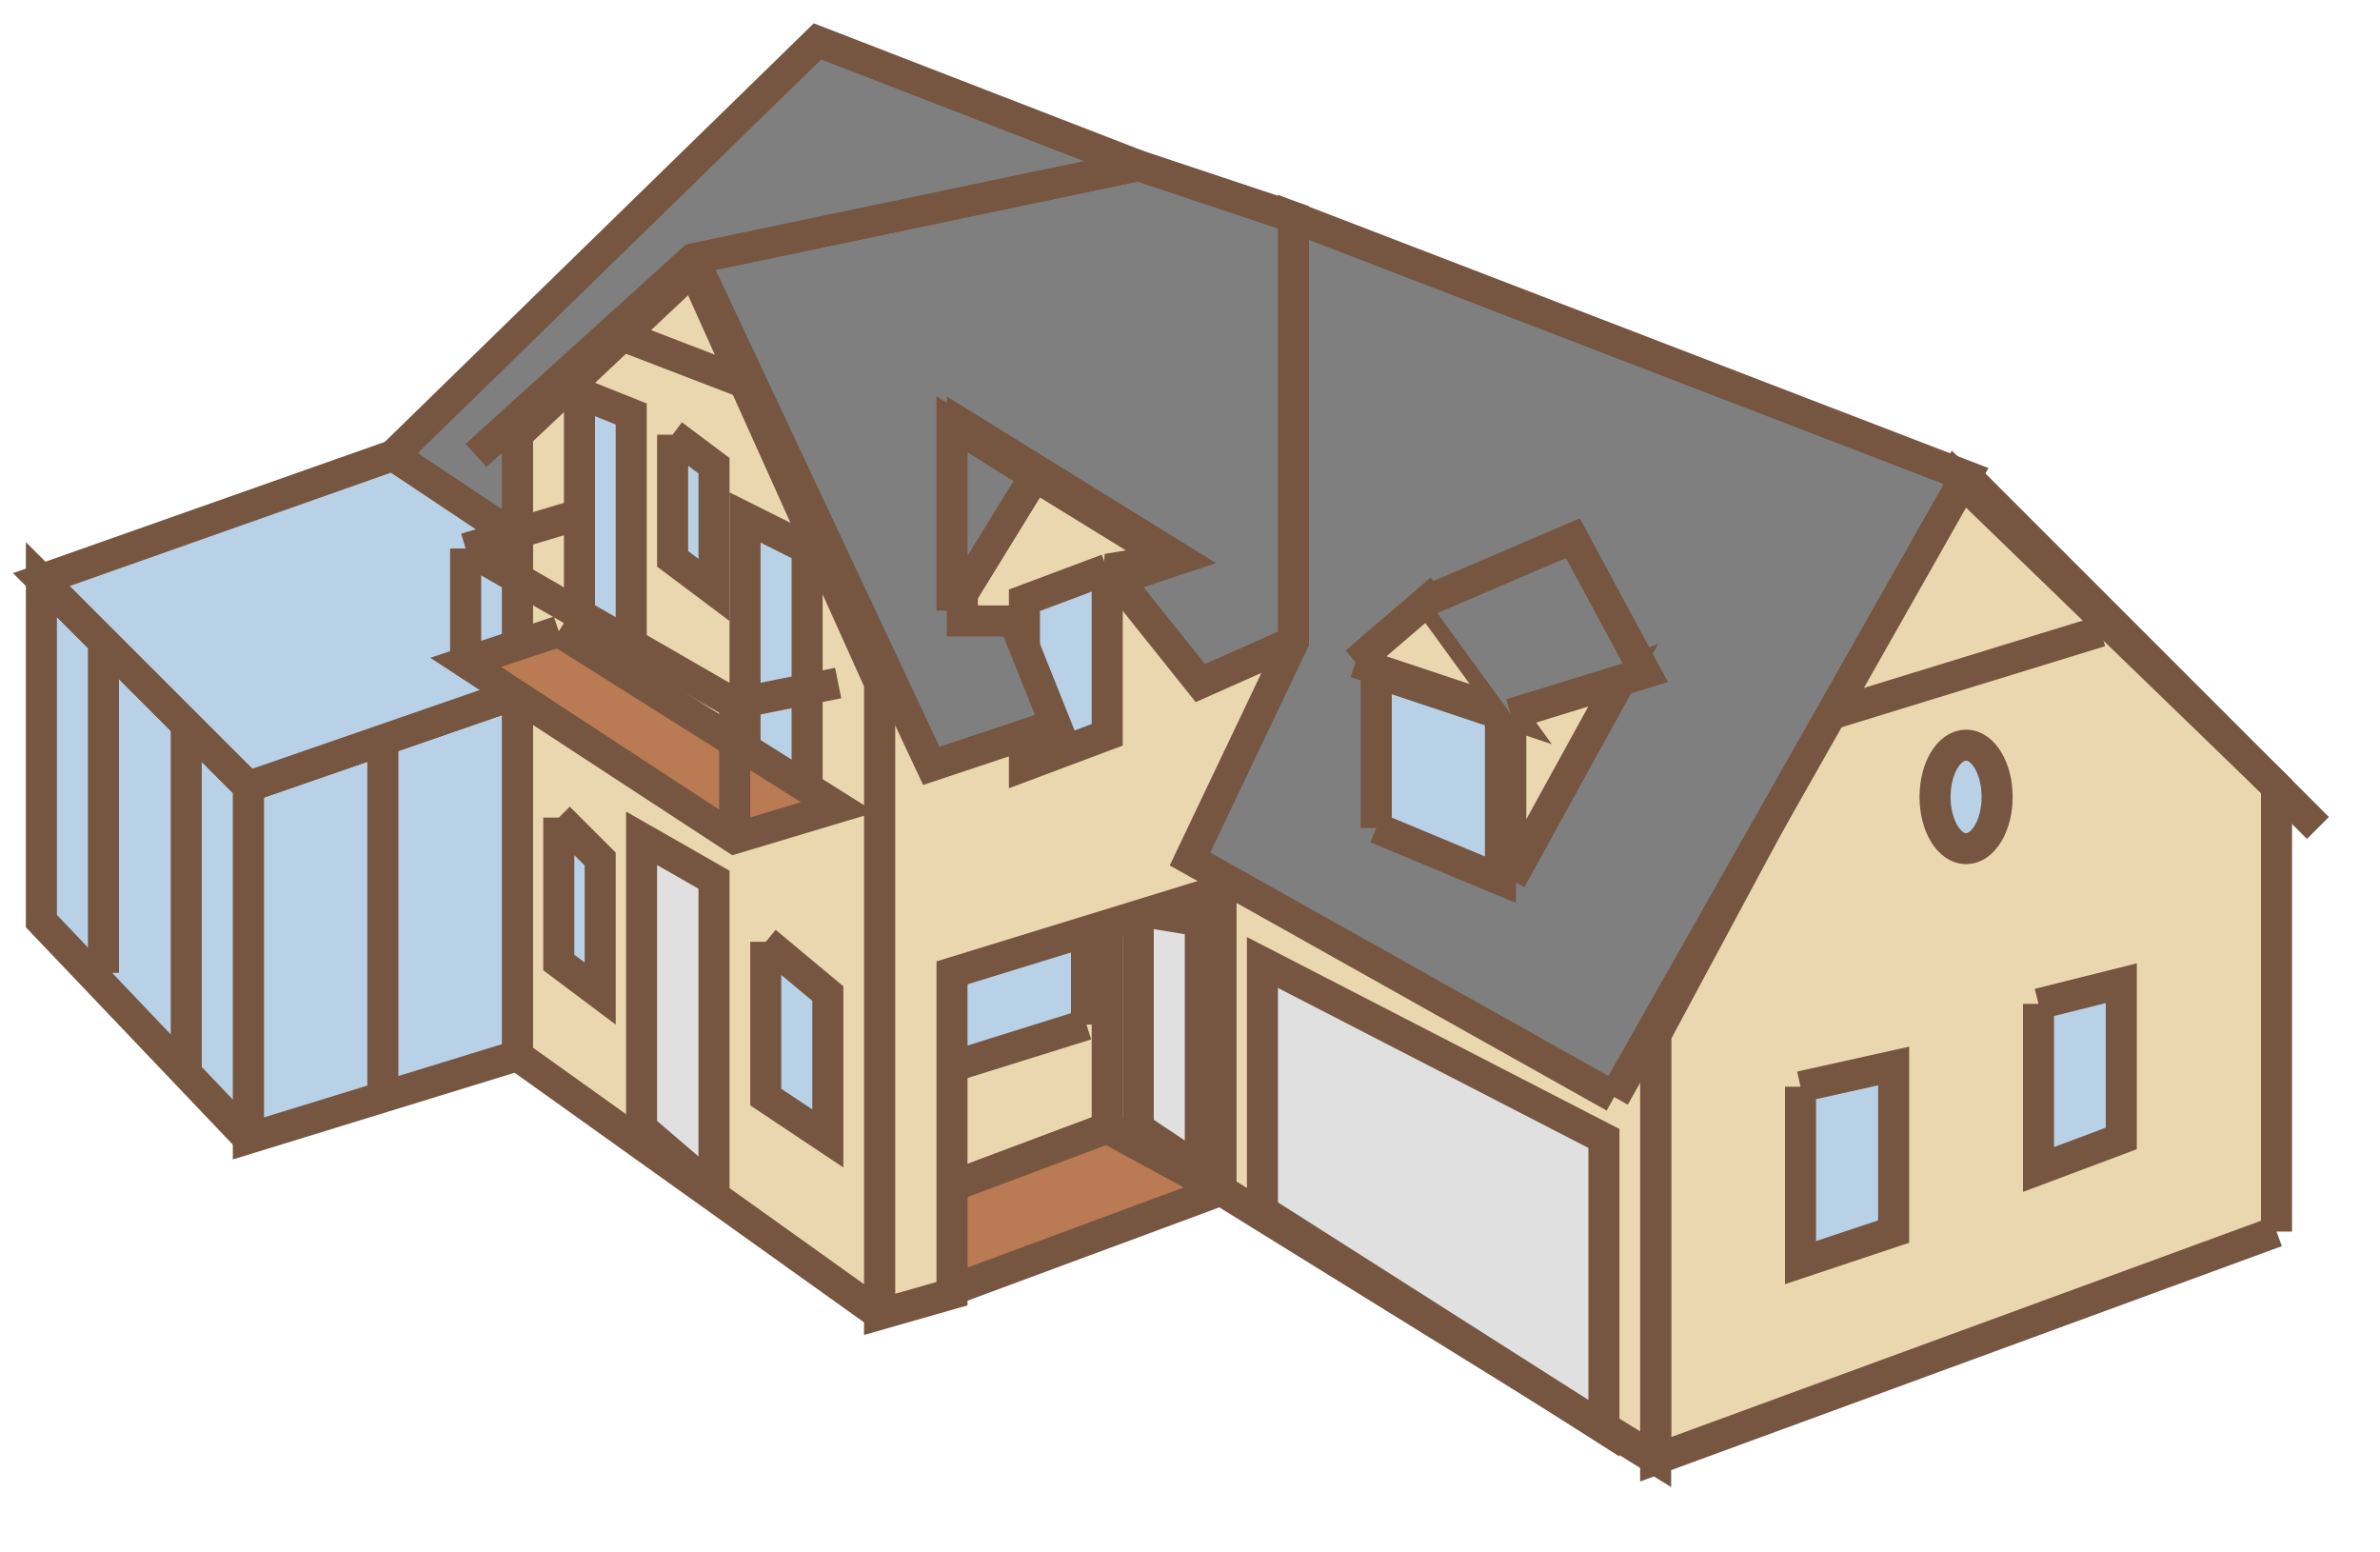<svg xmlns="http://www.w3.org/2000/svg"
     width="230pt" height="150pt" viewBox="0 0 230 150"
     preserveAspectRatio="xMidYMid meet">

    <path d="M 118 115 L 118 86 L 107 86 L 107 109 L 118 115
         " stroke-width="3" stroke="#765641" fill="#EAD7AF"/>
    <path d="M 107 86 L 107 109 L 91 115 L 91 93 L 107 86
         " stroke-width="3" stroke="#765641" fill="#EAD7AF"/>
    <path d="M 118 115 L 107 109 L 91 115 L 91 125 L 118 115
         " stroke-width="3" stroke="#765641" fill="#B97A54"/>

    <path d="M 105 99 L 105 89 L 89 89 L 89 104 L 105 99
         " stroke-width="3" stroke="#765641" fill="#B8D1E6"/>
    <path d="M 116 113 L 116 89 L 110 88 L 110 109 L 116 113
         " stroke-width="3" stroke="#765641" fill="#E0E0E0"/>

    <path d="M 220 119 L 220 76 L 189 46 L 160 100 L 160 141 L 220 119
         " stroke-width="3" stroke="#765641" fill="#EAD7AF"/>
    <path d="M 160 100 L 160 141 L 118 115 L 118 83 L 160 100
         " stroke-width="3" stroke="#765641" fill="#EAD7AF"/>
    <path d="M 118 86 L 126 61 L 107 55 L 113 54 L 100 46 L 92 59 L 100 66 L 85 66 L 85 127 L 92 125 L 92 94 L 118 86
         " stroke-width="3" stroke="#765641" fill="#EAD7AF"/>
    <path d="M 85 127 L 85 66 L 67 26 L 50 42 L 50 102 L 85 127
         " stroke-width="3" stroke="#765641" fill="#EAD7AF"/>


    <path d="M 122 117 L 122 93 L 155 110 L 155 138 L 122 117
         " stroke-width="3" stroke="#765641" fill="#E0E0E0"/>
    <path d="M 174 105 L 174 122 L 183 119 L 183 103 174 105
         " stroke-width="3" stroke="#765641" fill="#B8D1E6"/>
    <path d="M 197 97 L 197 113 L 205 110 L 205 95 L 197 97
         " stroke-width="3" stroke="#765641" fill="#B8D1E6"/>
    <ellipse cx="190" cy="77" rx="3" ry="5" stroke-width="3" stroke="#765641" fill="#B8D1E6"/>
    <line x1="177" y1="69" x2="203" y2="61" stroke-width="3" stroke="#765641"/>
    <path d="M 69 115 L 69 85 L 62 81 L 62 109 L 69 115
         " stroke-width="3" stroke="#765641" fill="#E0E0E0"/>
    <path d="M 54 79 L 54 93 L 58 96 L 58 83 L 54 79
         " stroke-width="3" stroke="#765641" fill="#B8D1E6"/>
    <path d="M 74 91 L 74 106 L 80 110 L 80 96 L 74 91
         " stroke-width="3" stroke="#765641" fill="#B8D1E6"/>
    <path d="M 78 76 L 78 53 L 72 50 L 72 73 L 78 76
         " stroke-width="3" stroke="#765641" fill="#B8D1E6"/>
    <path d="M 56 38 L 56 62 L 61 64 L 61 40 L 56 38
         " stroke-width="3" stroke="#765641" fill="#B8D1E6"/>
    <path d="M 65 42 L 65 54 L 69 57 L 69 45 L 65 42
         " stroke-width="3" stroke="#765641" fill="#B8D1E6"/>
    <path d="M 107 55 L 107 71 L 99 74 L 99 58 L 107 55
         " stroke-width="3" stroke="#765641" fill="#B8D1E6"/>

    <line x1="59" y1="32" x2="72" y2="37" stroke-width="3" stroke="#765641"/>

    <path d="M 50 102 L 24 110 L 24 76 L 50 67 L 50 102
         " stroke-width="3" stroke="#765641" fill="#B8D1E6"/>
    <path d="M 24 110 L 24 76 L 4 56 L 4 89 L 24 110
         " stroke-width="3" stroke="#765641" fill="#B8D1E6"/>
    <path d="M 50 67 L 24 76 L 4 56 L 38 44 L 50 52 L 50 67
         " stroke-width="3" stroke="#765641" fill="#B8D1E6"/>
    <line x1="37" y1="72" x2="37" y2="106" stroke-width="3" stroke="#765641"/>
    <line x1="18" y1="70" x2="18" y2="104" stroke-width="3" stroke="#765641"/>
    <line x1="10" y1="62" x2="10" y2="94" stroke-width="3" stroke="#765641"/>


    <path d="M 156 106 L 190 46 L 125 21 L 125 62 L 115 83 L 156 106
         " stroke-width="3" stroke="#765641" fill="#7F7F7F"/>
    <path d="M 125 62 L 125 21 L 110 16 L 67 25 L 90 74 L 102 70 L 98 60 L 93 60 L 93 41 L 114 54 L 108 56 L 116 66 L 125 62
         " stroke-width="3" stroke="#765641" fill="#7F7F7F"/>
    <line x1="190" y1="46" x2="224" y2="80" stroke-width="3" stroke="#765641"/>
    <path d="M 110 16 L 79 4 L 38 44 L 50 52 L 50 41 L 67 25 L 110 16
         " stroke-width="3" stroke="#765641" fill="#7F7F7F"/>
    <line x1="67" y1="25" x2="46" y2="44" stroke-width="3" stroke="#765641"/>

    <path d="M 133 80 L 133 65 L 145 69 L 145 85 L 133 80
         " stroke-width="3" stroke="#765641" fill="#B8D1E6"/>
    <path d="M 146 85 L 146 69 L 157 65 L 146 85
         " stroke-width="3" stroke="#765641" fill="#EAD7AF"/>
    <path d="M 131 64 L 146 69 L 138 58 L 131 64
         " stroke-width="3" stroke="#765641" fill="#EAD7AF"/>
    <path d="M 138 58 L 152 52 L 159 65 L 146 69
         " stroke-width="3" stroke="#765641" fill="#7F7F7F"/>

    <path d="M 92 59 L 92 41 L 100 46 L 92 59
         " stroke-width="3" stroke="#765641" fill="#7F7F7F"/>

    <path d="M 54 61 L 45 64 L 71 81 L 81 78 L 54 61
         " stroke-width="3" stroke="#765641" fill="#B97A54"/>
    <line x1="45" y1="64" x2="45" y2="53" stroke-width="3" stroke="#765641"/>
    <line x1="71" y1="81" x2="71" y2="68" stroke-width="3" stroke="#765641"/>
    <line x1="45" y1="53" x2="71" y2="68" stroke-width="3" stroke="#765641"/>
    <line x1="81" y1="66" x2="71" y2="68" stroke-width="3" stroke="#765641"/>
    <line x1="45" y1="53" x2="55" y2="50" stroke-width="3" stroke="#765641"/>

</svg>